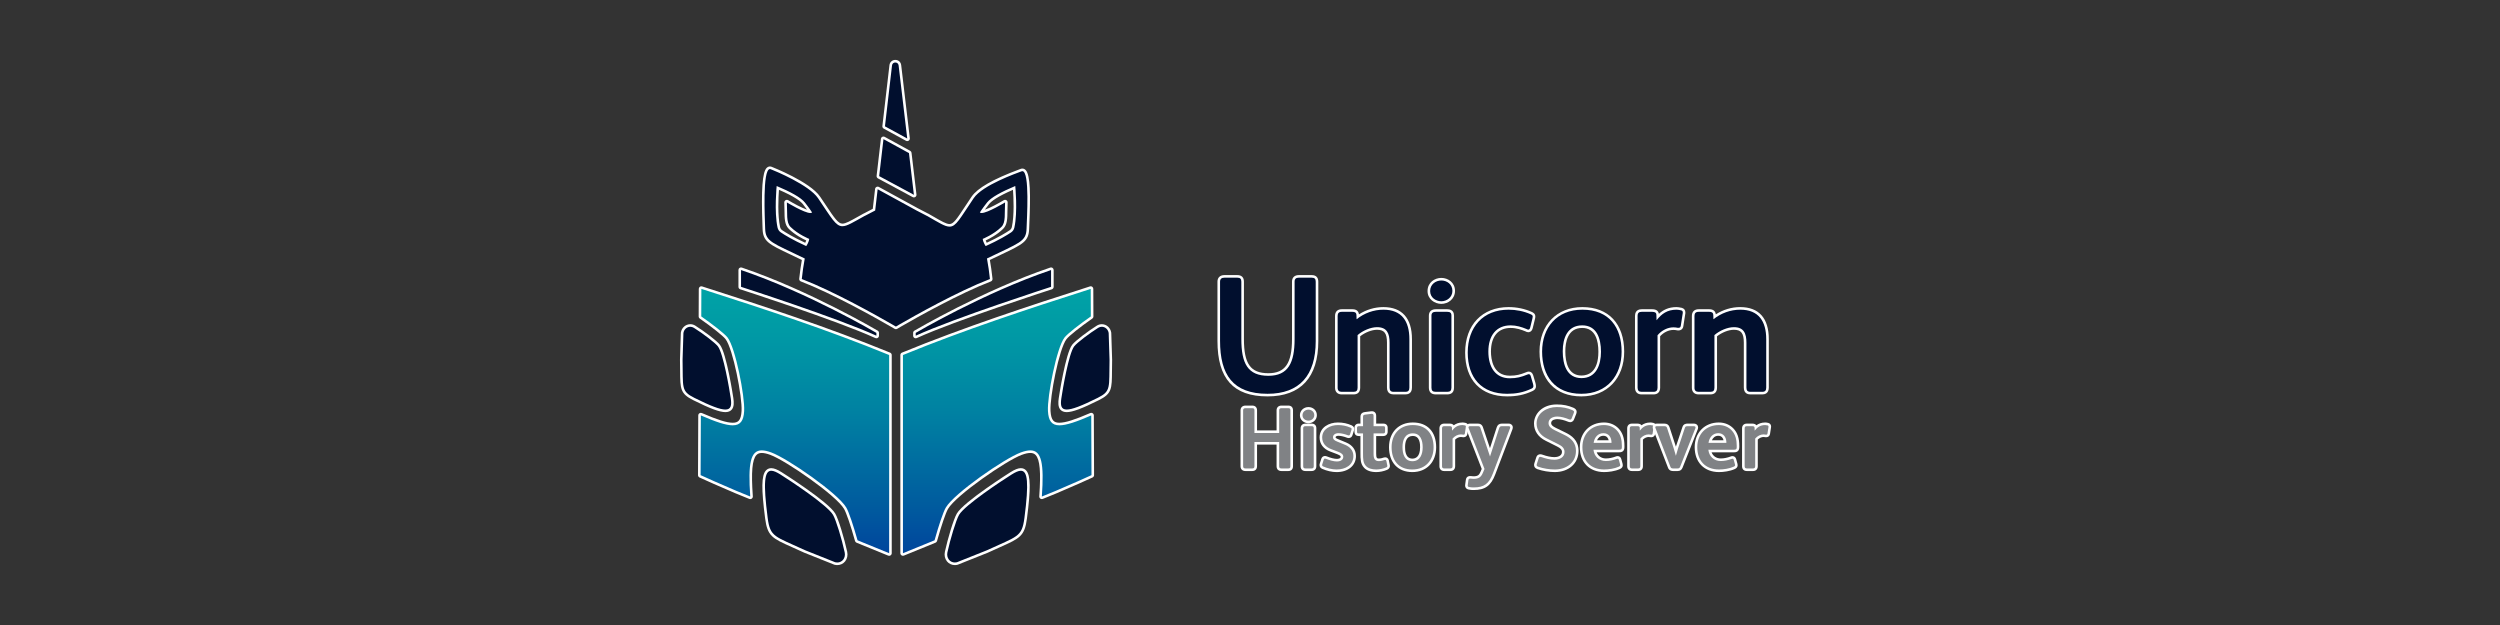 <?xml version="1.0" encoding="UTF-8"?><svg id="uuid-c9b46b05-5a20-4f94-8cb0-9b0a53814031" xmlns="http://www.w3.org/2000/svg" xmlns:xlink="http://www.w3.org/1999/xlink" viewBox="0 0 960 240"><rect x="0" y="0" width="960" height="240" fill="#333333" stroke="none"/><defs><style>.uuid-0be3c06f-3ae3-4224-a58b-66e37f93f568{fill:url(#uuid-4d3f0461-1969-45eb-9f8e-e6e4b265c4a1);}.uuid-0be3c06f-3ae3-4224-a58b-66e37f93f568,.uuid-cd89e59a-1028-40b1-a4b2-2a791adce14d,.uuid-5814d1be-2f3f-49c2-9ef1-43544f807bfa,.uuid-43a14bde-b469-45cb-bd19-66fce7ac974b,.uuid-7058a9db-bb15-41e3-93ed-0ddca124a196{stroke-width:0px;}.uuid-cd89e59a-1028-40b1-a4b2-2a791adce14d{fill:#808285;}.uuid-5814d1be-2f3f-49c2-9ef1-43544f807bfa{fill:url(#uuid-953e1466-88e0-4878-a628-faf9f1b7f6a1);}.uuid-43a14bde-b469-45cb-bd19-66fce7ac974b{fill:#010f2e;}.uuid-7058a9db-bb15-41e3-93ed-0ddca124a196{fill:#fff;}</style><linearGradient id="uuid-4d3f0461-1969-45eb-9f8e-e6e4b265c4a1" x1="305.236" y1="212.924" x2="305.236" y2="110.433" gradientUnits="userSpaceOnUse"><stop offset="0" stop-color="#00459d"/><stop offset=".164" stop-color="#00599e"/><stop offset=".531" stop-color="#0081a2"/><stop offset=".822" stop-color="#0099a5"/><stop offset="1" stop-color="#00a3a6"/></linearGradient><linearGradient id="uuid-953e1466-88e0-4878-a628-faf9f1b7f6a1" x1="382.931" x2="382.931" xlink:href="#uuid-4d3f0461-1969-45eb-9f8e-e6e4b265c4a1"/></defs><g id="uuid-8093d7f6-100b-43e2-930b-9199496d0e58"><path class="uuid-43a14bde-b469-45cb-bd19-66fce7ac974b" d="M321.513,216.5c-.307,0-.62-.04-.932-.117l-11.581-4.62c-1.786-.829-3.32-1.513-4.66-2.11-7.607-3.393-9.19-4.099-10.042-10.679-1.444-11.141-1.399-16.171.157-17.942.443-.505,1.019-.76,1.71-.76.937,0,2.091.459,3.744,1.49,3.734,2.328,18.142,11.817,20.409,15.701,1.23,2.107,3.442,9.534,4.524,14.517.262,1.206.008,2.398-.695,3.271-.64.794-1.601,1.25-2.635,1.25Z"/><path class="uuid-7058a9db-bb15-41e3-93ed-0ddca124a196" d="M296.165,180.771c.909-0,2.071.536,3.479,1.415,3.654,2.279,18.043,11.763,20.242,15.529,1.164,1.994,3.375,9.338,4.467,14.371.467,2.151-.928,3.914-2.84,3.914-.262,0-.533-.033-.81-.102l-11.517-4.599c-11.69-5.433-13.43-4.968-14.392-12.39-1.77-13.66-1.255-18.138,1.371-18.138M296.165,179.771h-0c-.83 0-1.551.322-2.086.931-1.686,1.919-1.761,6.888-.277,18.336.889,6.859,2.702,7.668,10.335,11.071,1.346.6,2.871,1.28,4.627,2.097.017.008.034.015.051.022l11.517,4.599c.042.017.084.03.128.041.351.088.705.132,1.053.132,1.186,0,2.288-.523,3.023-1.436.799-.991,1.088-2.336.794-3.69-1.09-5.018-3.328-12.516-4.581-14.663-2.673-4.579-20.399-15.763-20.577-15.874-1.737-1.083-2.973-1.566-4.008-1.566h0Z"/><path class="uuid-43a14bde-b469-45cb-bd19-66fce7ac974b" d="M278.542,157.76c-2.131,0-5.762-1.36-12.142-4.551-4.688-2.344-4.697-3.796-4.742-10.772-.008-1.218-.017-2.612-.052-4.22l.332-10.364c.269-1.688,1.585-2.868,3.137-2.868.572,0,1.141.167,1.645.482,3.357,2.1,8.171,5.716,9.346,7.23,2.455,3.169,5.021,20.071,5.045,20.24.3,2.074.15,3.28-.501,4.033-.454.523-1.149.789-2.068.789h0Z"/><path class="uuid-7058a9db-bb15-41e3-93ed-0ddca124a196" d="M265.075,125.485c.461,0,.936.128,1.379.406,3.381,2.114,8.114,5.692,9.216,7.114,2.081,2.686,4.443,16.523,4.946,20.005.389,2.69.081,4.252-2.074,4.252-2.025,0-5.68-1.38-11.918-4.499-5.197-2.599-4.285-3.875-4.518-14.556l.331-10.337c.234-1.449,1.391-2.383,2.637-2.383M265.075,124.485c-1.798,0-3.322,1.356-3.624,3.224-.007.042-.011.085-.012.128l-.331,10.337c-.001.018-.001.036-0.0.054.035,1.605.044,2.997.052,4.212.044,6.885.056,8.735,5.018,11.216,6.454,3.227,10.152,4.604,12.365,4.604,1.07,0,1.893-.324,2.446-.963.951-1.098.846-2.856.618-4.432-.025-.17-2.574-17.155-5.145-20.474-1.205-1.555-6.083-5.227-9.476-7.349-.584-.365-1.244-.558-1.91-.558h0Z"/><path class="uuid-43a14bde-b469-45cb-bd19-66fce7ac974b" d="M366.654,216.5c-1.034,0-1.995-.456-2.635-1.25-.703-.872-.957-2.064-.695-3.271,1.082-4.982,3.294-12.409,4.524-14.517,2.267-3.884,16.675-13.373,20.409-15.701,1.653-1.031,2.808-1.49,3.744-1.49.691,0,1.267.255,1.71.76,1.557,1.771,1.601,6.802.157,17.942-.853,6.58-2.436,7.286-10.042,10.679-1.34.598-2.875,1.281-4.635,2.1l-11.542,4.609c-.375.099-.689.139-.996.139h0Z"/><path class="uuid-7058a9db-bb15-41e3-93ed-0ddca124a196" d="M392.002,180.771c2.626,0,3.142,4.479,1.371,18.138-.962,7.422-2.703,6.956-14.392,12.39l-11.517,4.599c-.278.07-.549.102-.81.102-1.912,0-3.307-1.763-2.84-3.914,1.093-5.033,3.303-12.377,4.467-14.371,2.199-3.767,16.588-13.251,20.242-15.529,1.408-.878,2.57-1.415,3.479-1.415M392.002,179.771c-1.035,0-2.272.483-4.009,1.566-.178.111-17.904,11.295-20.577,15.874-1.253,2.147-3.492,9.645-4.581,14.663-.294,1.355-.005,2.7.794,3.69.736.912,1.838,1.436,3.023,1.436.348,0,.702-.045,1.053-.132.043-.011.086-.025.128-.041l11.517-4.599c.017-.007.034-.014.051-.022,1.756-.816,3.281-1.496,4.627-2.097,7.633-3.404,9.446-4.212,10.335-11.071,1.484-11.448,1.408-16.418-.278-18.337-.535-.609-1.256-.93-2.086-.93h0Z"/><path class="uuid-43a14bde-b469-45cb-bd19-66fce7ac974b" d="M336.527,129.402c-.07,0-.141-.015-.207-.045-15.051-6.845-51.546-18.618-51.913-18.736-.207-.067-.347-.259-.347-.476v-6.448c0-.161.078-.312.208-.406.086-.062.188-.094.291-.094.054,0,.108.009.16.026,25.735,8.709,51.8,24.021,52.061,24.174.152.09.246.254.246.431v1.074c0,.17-.086.328-.229.421-.082.053-.176.079-.271.079Z"/><path class="uuid-7058a9db-bb15-41e3-93ed-0ddca124a196" d="M284.56,103.697c25.983,8.793,51.967,24.131,51.967,24.131v1.075c-15.252-6.936-51.967-18.758-51.967-18.758v-6.448M284.561,102.697c-.207,0-.411.064-.583.187-.262.188-.417.49-.417.813v6.448c0,.434.28.819.694.952.367.118,36.835,11.883,51.859,18.716.132.06.273.09.414.09.189,0,.377-.054.541-.159.286-.184.459-.501.459-.841v-1.075c0-.354-.187-.681-.492-.861-.261-.154-26.371-15.492-52.155-24.217-.105-.035-.213-.053-.32-.053h0Z"/><path class="uuid-0be3c06f-3ae3-4224-a58b-66e37f93f568" d="M341.433,212.924c-.064,0-.128-.013-.189-.037l-12.133-4.951c-.143-.059-.25-.179-.292-.327-1.723-6.118-3.356-10.884-4.263-12.438-3.167-5.424-22.363-18.677-28.558-20.963-1.401-.518-2.537-.769-3.47-.769-1.025,0-1.815.312-2.414.956-1.743,1.871-2.196,6.726-1.518,16.231.013.172-.065.339-.206.44-.087.062-.189.095-.293.095-.064,0-.129-.013-.19-.038l-.097-.04c-1.509-.591-3.262-1.306-5.202-2.122-5.989-2.518-12.106-5.283-13.779-6.055-.178-.082-.291-.261-.291-.456l.094-22.923c0-.168.086-.325.227-.417.083-.054.178-.081.273-.081.068,0,.136.014.2.042,5.969,2.599,9.676,3.757,12.018,3.757,2.607,0,3.703-1.399,3.91-4.99.316-5.502-3.264-24.062-6.249-27.914-1.021-1.317-5.137-4.607-10.009-8.001-.135-.094-.215-.248-.214-.412l.043-10.58c0-.159.077-.309.206-.402.086-.063.189-.096.294-.096.051,0,.103.008.152.024,23.385,7.485,48.217,15.613,72.14,25.41.188.077.311.26.311.463v76.094c0,.167-.083.322-.221.415-.084.057-.181.085-.279.085Z"/><path class="uuid-7058a9db-bb15-41e3-93ed-0ddca124a196" d="M269.33,110.933c24.274,7.77,48.524,15.741,72.103,25.397v76.094l-12.133-4.951c-1.55-5.505-3.279-10.783-4.313-12.555-3.194-5.472-22.481-18.842-28.816-21.18-1.412-.521-2.62-.8-3.643-.8-4.328,0-5.34,4.991-4.431,17.723l-.097-.04c-1.62-.635-3.395-1.363-5.199-2.121l-.031-.013 0-0c-5.911-2.485-12.076-5.272-13.733-6.035l.094-22.923c5.748,2.502,9.646,3.799,12.217,3.799,3.005,0,4.197-1.772,4.409-5.462.324-5.638-3.329-24.347-6.353-28.249-1.179-1.521-5.801-5.097-10.118-8.105l.043-10.579M269.33,109.933c-.209,0-.415.065-.588.191-.258.187-.411.486-.412.805l-.043,10.579c-.001.329.159.637.428.825,4.76,3.316,8.923,6.637,9.899,7.897,2.861,3.692,6.45,22.275,6.145,27.579-.217,3.78-1.415,4.519-3.411,4.519-2.27,0-5.915-1.146-11.818-3.716-.128-.056-.264-.083-.399-.083-.191,0-.381.055-.546.162-.282.184-.452.497-.454.833l-.094,22.923c-.002.392.226.748.581.912,1.68.774,7.816,3.548,13.764,6.049,1.974.83,3.73,1.546,5.252,2.143l.085.035c.122.05.25.074.377.074.208,0,.414-.065.587-.19.28-.203.435-.536.41-.881-.668-9.353-.254-14.095,1.385-15.854.507-.544,1.158-.797,2.049-.797.873,0,1.951.241,3.297.738,5.983,2.208,25.251,15.526,28.298,20.746.887,1.52,2.502,6.241,4.214,12.322.084.297.299.538.585.655l12.133,4.951c.122.05.25.074.378.074.196,0,.391-.058.558-.17.276-.186.442-.497.442-.83v-76.094c0-.406-.245-.772-.621-.925-23.949-9.807-48.788-17.937-72.177-25.424-.1-.032-.203-.048-.305-.048h0Z"/><path class="uuid-43a14bde-b469-45cb-bd19-66fce7ac974b" d="M351.639,129.402c-.095,0-.188-.026-.271-.079-.143-.093-.229-.251-.229-.421v-1.074c0-.177.093-.341.246-.431.261-.153,26.326-15.465,52.061-24.174.052-.018.106-.026.16-.026.103,0,.206.032.291.094.131.094.208.245.208.406v6.448c0,.217-.14.409-.347.476-.367.118-36.862,11.892-51.913,18.736-.066.03-.137.045-.207.045Z"/><path class="uuid-7058a9db-bb15-41e3-93ed-0ddca124a196" d="M403.606,103.697v6.448s-36.715,11.821-51.967,18.758v-1.075s25.983-15.338,51.967-24.131M403.606,102.697c-.108,0-.216.017-.32.053-25.784,8.725-51.894,24.063-52.155,24.217-.305.18-.492.507-.492.861v1.075c0,.34.173.657.459.841.164.106.352.159.541.159.141,0,.282-.03.414-.09,15.025-6.833,51.493-18.598,51.859-18.716.413-.133.694-.518.694-.952v-6.448c0-.322-.155-.625-.417-.813-.172-.123-.376-.187-.583-.187h0Z"/><path class="uuid-5814d1be-2f3f-49c2-9ef1-43544f807bfa" d="M346.733,212.924c-.098,0-.195-.028-.279-.085-.138-.093-.221-.248-.221-.415v-76.094c0-.203.123-.386.311-.463,23.923-9.797,48.755-17.925,72.14-25.41.05-.016.101-.024.152-.024.104,0,.208.033.294.096.129.093.206.243.206.402l.043,10.58c0.0.164-.08.318-.214.412-4.872,3.394-8.988,6.684-10.009,8.001-2.985,3.853-6.565,22.412-6.249,27.914.207,3.591,1.303,4.99,3.91,4.99,2.342,0,6.048-1.158,12.018-3.757.064-.028.132-.042.2-.042.096,0,.191.027.273.081.141.092.226.249.227.417l.094,22.923c.001.195-.113.374-.291.456-1.673.771-7.791,3.537-13.749,6.042-1.971.829-3.724,1.544-5.241,2.139l-.089.036c-.062.025-.126.038-.19.038-.104,0-.206-.032-.293-.095-.14-.102-.218-.269-.206-.44.679-9.506.225-14.36-1.517-16.23-.599-.645-1.389-.957-2.415-.957-.933,0-2.068.251-3.47.769-6.194,2.286-25.391,15.539-28.558,20.963-.907,1.555-2.541,6.32-4.263,12.438-.042.148-.15.269-.292.327l-12.133,4.951c-.061.024-.125.037-.189.037Z"/><path class="uuid-7058a9db-bb15-41e3-93ed-0ddca124a196" d="M418.836,110.933l.043,10.579c-4.317,3.008-8.939,6.584-10.118,8.105-3.024,3.902-6.677,22.611-6.353,28.249.212,3.69,1.403,5.462,4.409,5.462,2.571,0,6.47-1.297,12.217-3.799l.094,22.923c-1.657.763-7.822,3.55-13.733,6.035l0.0 0-.031.013c-1.804.758-3.579,1.486-5.199,2.121l-.097.04c.909-12.732-.102-17.723-4.431-17.723-1.023,0-2.231.279-3.643.8-6.334,2.338-25.622,15.708-28.816,21.18-1.034,1.772-2.763,7.05-4.313,12.555l-12.133,4.951v-76.094c23.579-9.656,47.829-17.627,72.103-25.397M418.836,109.933c-.102,0-.205.016-.305.048-23.389,7.487-48.228,15.616-72.177,25.424-.376.154-.621.519-.621.925v76.094c0,.333.166.644.442.83.167.112.362.17.558.17.128,0,.256-.024.378-.074l12.133-4.951c.285-.116.501-.358.585-.655,1.712-6.08,3.327-10.802,4.214-12.322,3.047-5.22,22.315-18.538,28.298-20.746,1.345-.497,2.424-.738,3.297-.738.892,0,1.543.253,2.049.797,1.638,1.759,2.052,6.501,1.384,15.854-.025.345.131.678.41.881.173.126.379.19.587.19.128,0,.256-.024.377-.074l.097-.04c1.509-.592,3.265-1.308,5.209-2.125,5.981-2.515,12.115-5.288,13.794-6.061.356-.164.583-.521.581-.912l-.094-22.923c-.001-.336-.172-.65-.454-.833-.165-.108-.355-.162-.546-.162-.135,0-.271.027-.399.083-5.903,2.57-9.548,3.716-11.818,3.716-1.996,0-3.193-.739-3.411-4.519-.305-5.304,3.284-23.887,6.145-27.579.976-1.26,5.14-4.581,9.899-7.897.27-.188.43-.496.428-.825l-.043-10.579c-.001-.319-.154-.618-.412-.805-.173-.126-.379-.191-.588-.191h0Z"/><path class="uuid-43a14bde-b469-45cb-bd19-66fce7ac974b" d="M409.625,157.76c-.918,0-1.614-.266-2.068-.79-.651-.752-.801-1.958-.501-4.032.024-.169,2.59-17.071,5.045-20.24,1.175-1.515,5.989-5.131,9.346-7.23.504-.315,1.073-.482,1.645-.482,1.551,0,2.868,1.18,3.131,2.804l.337,10.402c-.035,1.634-.043,3.028-.051,4.246-.045,6.977-.055,8.429-4.742,10.772-6.38,3.19-10.011,4.551-12.142,4.551Z"/><path class="uuid-7058a9db-bb15-41e3-93ed-0ddca124a196" d="M423.091,125.485c1.246-0,2.403.934,2.637,2.383l.331,10.337c-.232,10.681.679,11.957-4.518,14.556-6.238,3.119-9.893,4.499-11.918,4.499-2.155,0-2.463-1.562-2.074-4.252.503-3.482,2.865-17.319,4.946-20.005,1.102-1.422,5.835-4.999,9.216-7.114.444-.278.918-.406,1.379-.406M423.092,124.485h-0c-.666 0-1.326.193-1.91.558-3.393,2.122-8.271,5.794-9.476,7.349-2.572,3.319-5.121,20.304-5.145,20.474-.228,1.575-.332,3.334.618,4.432.553.639,1.376.963,2.446.963,2.213,0,5.911-1.377,12.365-4.604,4.962-2.481,4.974-4.331,5.018-11.216.008-1.215.017-2.607.052-4.212 0-.018 0-.036-0-.054l-.331-10.337c-.001-.043-.005-.085-.012-.128-.302-1.868-1.826-3.224-3.624-3.224h0Z"/><path class="uuid-43a14bde-b469-45cb-bd19-66fce7ac974b" d="M348.379,53.687c-.083,0-.165-.021-.24-.061l-8.555-4.674c-.179-.098-.28-.294-.257-.497l2.716-23.399c.106-.916.83-1.556,1.759-1.556.928,0,1.651.639,1.759,1.553l3.313,28.076c.022.186-.062.368-.217.473-.084.057-.182.085-.28.085Z"/><path class="uuid-7058a9db-bb15-41e3-93ed-0ddca124a196" d="M343.803,24c.587,0,1.175.37,1.262,1.111l3.313,28.076-8.555-4.674,2.716-23.399c.086-.742.674-1.114,1.263-1.114M343.803,23c-1.173,0-2.122.841-2.256,1.999l-2.716,23.399c-.047.405.156.797.514.993l8.555,4.674c.15.082.315.122.479.122.196,0,.391-.058.56-.171.31-.209.477-.574.433-.946l-3.313-28.076c-.139-1.174-1.066-1.994-2.256-1.994h0Z"/><path class="uuid-43a14bde-b469-45cb-bd19-66fce7ac974b" d="M350.931,75.308c-.082,0-.163-.02-.237-.06l-13.326-7.177c-.18-.097-.283-.294-.259-.498l1.648-14.198c.019-.165.119-.31.267-.387.072-.037.151-.056.229-.056.083,0,.165.021.24.062l9.787,5.354c.142.078.238.219.257.38l1.891,16.022c.022.185-.061.367-.215.472-.084.057-.183.086-.281.086Z"/><path class="uuid-7058a9db-bb15-41e3-93ed-0ddca124a196" d="M339.253,53.433l9.787,5.353,1.891,16.022-13.326-7.177,1.648-14.199M339.253,52.433c-.158,0-.315.037-.459.112-.295.153-.496.443-.534.773l-1.648,14.199c-.047.407.158.801.519.996l13.326,7.177c.148.08.312.12.474.12.197,0,.393-.058.562-.173.308-.21.475-.574.431-.944l-1.891-16.022c-.038-.322-.229-.605-.513-.76l-9.787-5.353c-.149-.082-.315-.123-.48-.123h0Z"/><path class="uuid-43a14bde-b469-45cb-bd19-66fce7ac974b" d="M344.03,125.904c-.086,0-.173-.022-.25-.067l-1.404-.813c-6.388-3.683-22.555-12.753-34.666-17.416-.211-.082-.342-.295-.317-.521.298-2.766.65-5.24,1.075-7.547-1.769-.859-3.334-1.601-4.718-2.256-8.116-3.846-10.297-4.88-10.424-9.466-.009-.332-.026-.807-.048-1.396-.333-8.997-.467-19.579,1.462-21.581.335-.348.685-.421.919-.421.154,0,.311.03.467.091.146.056,14.657,5.778,18.4,11.299.805,1.188,1.523,2.265,2.172,3.237,3.455,5.18,4.885,7.324,6.787,7.324h.001c1.355,0,3.154-1.011,6.134-2.686.666-.374,1.39-.781,2.183-1.218.043-.024.089-.041.136-.051l3.669-1.906.917-7.904c.019-.165.119-.31.267-.387.072-.037.151-.056.229-.056.083,0,.165.021.24.062l14.6,7.986c.026.014.051.03.073.049l4.155,2.158c.047.01.093.027.137.051.72.41,1.383.794,1.999,1.15,3.138,1.814,5.032,2.91,6.401,2.909,1.787,0,3.066-1.944,6.157-6.642.781-1.188,1.673-2.543,2.713-4.078,2.141-3.158,8.188-6.609,17.973-10.255l.633-.238c.16-.062.321-.093.478-.093.237,0,.589.074.925.424,1.814,1.896,1.658,11.326,1.265,20.3-.035.805-.063,1.448-.075,1.869-.126,4.586-2.308,5.62-10.425,9.466-1.384.656-2.949,1.397-4.717,2.256.424,2.302.776,4.776,1.075,7.547.024.226-.106.439-.317.521-12.116,4.664-28.279,13.733-34.666,17.416l-1.359.81c-.079.047-.167.07-.256.07ZM377.921,92.044c.154.739.525,1.433.765,1.827,4.887-2.234,7.921-4.111,9.312-5.043.532-.357.903-.908,1.042-1.552,1.099-5.055.578-12.804.386-15.122-5.285,2.248-8.741,4.29-10.014,5.918-1.215,1.555-1.973,2.636-2.369,3.225,1.861-.11,6.844-2.901,8.642-3.99.08-.048.169-.072.259-.072.089,0,.179.024.258.072.159.096.252.272.241.458-.064,1.1-.071,2.13-.078,3.128-.019,2.897-.033,5.185-1.492,6.618-2.533,2.489-5.849,4.055-6.953,4.534ZM298.677,72.154c-.192,2.317-.713,10.067.386,15.122.14.644.51,1.194,1.042,1.552,1.391.933,4.425,2.81,9.312,5.043.24-.394.611-1.088.765-1.827-1.104-.479-4.419-2.045-6.953-4.534-1.459-1.433-1.474-3.721-1.492-6.618-.006-.998-.013-2.028-.078-3.128-.011-.186.082-.361.241-.458.08-.048.169-.072.258-.072.09,0,.179.024.259.072,1.798,1.089,6.781,3.88,8.642,3.991-.396-.589-1.153-1.67-2.369-3.225-1.272-1.629-4.729-3.67-10.014-5.918Z"/><path class="uuid-7058a9db-bb15-41e3-93ed-0ddca124a196" d="M295.657,64.921c.092 0.0.188.019.287.057,1.94.749,14.766,6.098,18.166,11.114,5.246,7.739,6.811,10.78,9.373,10.78,1.808,0,4.114-1.516,8.558-3.965-.001.007-.001.014-.002.021l4.032-2.094.948-8.168,14.6,7.986.001.012,4.358,2.264c-.001-.007-.001-.014-.002-.021,4.536,2.586,6.861,4.125,8.647,4.125,2.561,0,4.014-3.164,9.285-10.94,3.4-5.016,16.433-9.558,18.372-10.308.104-.04.203-.059.298-.059,2.931,0,1.712,18.595,1.616,22.08-.139,5.052-2.707,5.368-15.203,11.452.502,2.658.858,5.28,1.139,7.884-12.284,4.729-28.853,14.057-34.737,17.45l-1.365.813-1.404-.813c-5.884-3.392-22.453-12.721-34.737-17.45.281-2.604.637-5.226,1.139-7.884-12.496-6.084-15.064-6.401-15.203-11.452-.096-3.49-1.125-22.886,1.833-22.884M376.934,81.8c2.295,0,9.01-4.066,9.01-4.066-.25,4.244.355,7.674-1.421,9.419-2.981,2.929-7.156,4.581-7.156,4.581.142,1.42,1.136,2.769,1.136,2.769,5.136-2.321,8.314-4.282,9.773-5.261.648-.435,1.087-1.098,1.253-1.861,1.331-6.12.335-15.954.335-15.954-5.299,2.21-9.345,4.417-10.846,6.337-1.97,2.521-2.742,3.797-2.742,3.797.122.166.35.239.658.239M309.6,94.503s.994-1.349,1.136-2.769c0,0-4.175-1.652-7.156-4.581-1.776-1.745-1.171-5.175-1.421-9.419,0,0,6.715,4.066,9.01,4.066.308,0,.537-.073.658-.239,0,0-.772-1.276-2.742-3.797-1.501-1.92-5.547-4.127-10.846-6.337,0,0-.996,9.834.335,15.954.166.763.605,1.426,1.253,1.861,1.459.979,4.637,2.94,9.773,5.261M295.657,63.921c-.331,0-.822.1-1.279.573-1.629,1.689-2.108,8.254-1.601,21.951.022.585.039,1.058.048,1.387.135,4.892,2.375,5.954,10.711,9.904,1.293.613,2.743,1.3,4.371,2.088-.396,2.209-.728,4.576-1.012,7.209-.049.451.212.878.635,1.04,12.078,4.65,28.218,13.705,34.596,17.383l1.402.812c.155.09.328.135.501.135.177,0,.354-.047.512-.141l1.365-.813c6.366-3.67,22.506-12.726,34.584-17.376.423-.163.684-.59.635-1.04-.284-2.633-.616-5-1.012-7.209,1.627-.788,3.078-1.476,4.371-2.088,8.336-3.95,10.576-5.012,10.711-9.904.012-.42.04-1.061.075-1.863.482-11.021.428-18.752-1.404-20.666-.458-.478-.952-.578-1.286-.578-.219,0-.44.043-.658.127-.147.057-.36.136-.629.236-10.023,3.735-15.98,7.151-18.211,10.443-1.043,1.538-1.933,2.89-2.717,4.083-2.899,4.406-4.223,6.417-5.74,6.417-1.235,0-3.086-1.07-6.152-2.843-.616-.356-1.28-.74-2-1.151-.067-.038-.137-.068-.209-.089l-4.065-2.112c-.032-.023-.065-.044-.099-.062l-14.6-7.986c-.149-.082-.315-.123-.48-.123-.158,0-.315.037-.459.112-.295.153-.496.443-.534.773l-.887,7.64-3.384,1.758c-.067.02-.133.048-.196.082-.795.438-1.521.846-2.189,1.221-2.908,1.634-4.663,2.62-5.887,2.62-1.635,0-3.12-2.226-6.372-7.102-.649-.973-1.368-2.051-2.173-3.239-3.893-5.743-18.486-11.429-18.633-11.485-.213-.082-.431-.124-.647-.124h-.001ZM378.195,80.519c.406-.564.937-1.278,1.61-2.139.83-1.062,3.107-2.857,9.176-5.491.212,2.883.563,9.712-.43,14.28-.112.516-.408.958-.833,1.243-1.338.898-4.214,2.678-8.825,4.813-.135-.257-.277-.567-.382-.898,1.393-.638,4.376-2.165,6.713-4.461,1.607-1.579,1.623-4.078,1.642-6.972.006-.991.013-2.015.077-3.102.022-.371-.164-.723-.482-.915-.159-.096-.338-.144-.516-.144-.179,0-.359.048-.518.145-1.985,1.202-5.237,2.962-7.231,3.641h0ZM309.209,93.225c-4.611-2.135-7.487-3.915-8.825-4.813-.425-.285-.721-.726-.833-1.243-.993-4.568-.643-11.398-.43-14.28,6.07,2.635,8.346,4.429,9.176,5.491.673.862,1.205,1.576,1.611,2.14-1.994-.678-5.246-2.439-7.231-3.641-.159-.096-.339-.145-.518-.145-.179,0-.358.048-.516.144-.318.192-.504.544-.482.915.064,1.086.071,2.111.077,3.102.019,2.894.035,5.393,1.641,6.972,2.336,2.296,5.32,3.822,6.713,4.461-.105.331-.247.641-.382.898h0ZM385.944,78.734h.005-.005Z"/><path class="uuid-cd89e59a-1028-40b1-a4b2-2a791adce14d" d="M492.07,180.381c-1.132,0-1.369-.727-1.369-1.336v-8.828h-8.496v8.828c0,.861-.475,1.336-1.336,1.336h-2.609c-1.22,0-1.402-.837-1.402-1.336v-21.5c0-.804.537-1.304,1.402-1.304h2.609c1.162,0,1.336.816,1.336,1.304v8.227h8.496v-8.227c0-.816.512-1.304,1.369-1.304h2.642c.841,0,1.304.463,1.304,1.304v21.5c0,1.104-.709,1.336-1.304,1.336h-2.642Z"/><path class="uuid-7058a9db-bb15-41e3-93ed-0ddca124a196" d="M494.712,156.742c.535,0,.803.201.803.803v21.5c0,.602-.234.836-.803.836h-2.642c-.602,0-.869-.234-.869-.836v-9.329h-9.496v9.329c0,.602-.268.836-.836.836h-2.609c-.602,0-.902-.234-.902-.836v-21.5c0-.569.367-.803.902-.803h2.609c.535,0,.836.201.836.803v8.727h9.496v-8.727c0-.569.334-.803.869-.803h2.642M494.712,155.742h-2.642c-1.118,0-1.869.725-1.869,1.803v7.727h-7.496v-7.727c0-1.112-.704-1.803-1.836-1.803h-2.609c-1.138,0-1.902.725-1.902,1.803v21.5c0,1.133.729,1.836,1.902,1.836h2.609c1.133,0,1.836-.704,1.836-1.836v-8.329h7.496v8.329c0,1.15.699,1.836,1.869,1.836h2.642c1.129,0,1.803-.686,1.803-1.836v-21.5c0-1.129-.674-1.803-1.803-1.803h0Z"/><path class="uuid-cd89e59a-1028-40b1-a4b2-2a791adce14d" d="M501.302,180.381c-1.132,0-1.369-.727-1.369-1.336v-14.612c0-.382.134-1.27,1.369-1.27h2.34c1.104,0,1.337.69,1.337,1.27v14.612c0,.861-.475,1.336-1.337,1.336h-2.34ZM502.438,162.023c-1.345,0-2.774-.902-2.774-2.573,0-1.715,1.43-2.64,2.774-2.64,1.328,0,2.74.913,2.74,2.606,0,1.632-1.394,2.606-2.74,2.606Z"/><path class="uuid-7058a9db-bb15-41e3-93ed-0ddca124a196" d="M502.439,157.31c1.137,0,2.24.769,2.24,2.107,0,1.304-1.137,2.106-2.24,2.106s-2.275-.735-2.275-2.073c0-1.337,1.104-2.14,2.275-2.14M503.642,163.663c.535,0,.836.168.836.769v14.612c0,.602-.267.836-.836.836h-2.341c-.602,0-.869-.234-.869-.836v-14.612c0-.569.334-.769.869-.769h2.341M502.439,156.31c-1.836,0-3.275,1.379-3.275,3.14,0,1.924,1.665,3.073,3.275,3.073,1.593,0,3.24-1.162,3.24-3.106,0-1.771-1.393-3.107-3.24-3.107h0ZM503.642,162.663h-2.341c-1.135,0-1.869.694-1.869,1.769v14.612c0,1.15.699,1.836,1.869,1.836h2.341c1.133,0,1.836-.704,1.836-1.836v-14.612c0-1.108-.686-1.769-1.836-1.769h0Z"/><path class="uuid-cd89e59a-1028-40b1-a4b2-2a791adce14d" d="M513.24,180.782c-1.669,0-3.619-.442-5.353-1.213-.443-.197-.698-.559-.698-.992,0-.183.053-.343.092-.459l.532-1.697c.223-.738.735-.818.945-.818.119,0,.298,0,.556.104,1.555.636,3.021,1,4.026,1,.954,0,1.975-.334,1.975-1.271,0-.551-.27-.954-1.688-1.508l-2.638-1.001c-2.392-.882-3.767-2.674-3.767-4.915,0-3.629,3.396-5.282,6.553-5.282,1.822,0,3.427.332,5.05,1.046.19.095.7.35.7.926,0,.141-.031.262-.06.369-.002.008-.027.107-.03.115l-.569,1.806c-.123.438-.487.718-.944.718-.188,0-.389-.058-.492-.092-1.209-.477-2.555-.778-3.454-.778-1.104,0-1.606.539-1.606,1.039,0,.407.098.757,1.322,1.24l3.017,1.239c2.249.936,3.486,2.619,3.486,4.743,0,3.926-3.493,5.683-6.954,5.683Z"/><path class="uuid-7058a9db-bb15-41e3-93ed-0ddca124a196" d="M513.775,163.229c1.606,0,3.177.268,4.849,1.004.267.134.401.267.401.468,0,.101-.034.201-.067.334l-.569,1.806c-.067.234-.234.368-.468.368-.101,0-.234-.034-.334-.067-1.103-.435-2.542-.803-3.612-.803-1.405,0-2.107.769-2.107,1.538,0,.735.368,1.204,1.639,1.705l3.01,1.238c1.772.735,3.177,2.106,3.177,4.28,0,3.511-3.043,5.182-6.454,5.182-1.739,0-3.645-.501-5.15-1.17-.301-.134-.401-.334-.401-.535,0-.1.033-.201.067-.3l.535-1.706c.101-.334.267-.468.468-.468.101,0,.201,0,.368.067,1.472.602,3.043,1.037,4.213,1.037,1.472,0,2.475-.669,2.475-1.772,0-.937-.635-1.438-2.007-1.973l-2.641-1.003c-1.906-.702-3.445-2.174-3.445-4.448,0-3.277,3.077-4.782,6.053-4.782M513.775,162.229c-3.397,0-7.053,1.809-7.053,5.782,0,2.463,1.494,4.426,4.099,5.386l2.632.999c1.362.532,1.362.813,1.362,1.038,0,.735-1.228.772-1.475.772-.941,0-2.339-.351-3.835-.962-.352-.141-.609-.141-.747-.141-.251,0-1.096.085-1.425,1.18l-.532,1.695c-.038.111-.113.332-.113.6,0,.631.372,1.172.995,1.449,1.794.798,3.82,1.256,5.556,1.256,4.458,0,7.454-2.484,7.454-6.182,0-2.341-1.347-4.189-3.793-5.204l-3.012-1.239c-1.02-.402-1.02-.603-1.02-.78,0-.261.388-.538,1.107-.538.841,0,2.115.288,3.245.733.017.007.035.013.053.019.162.054.406.117.648.117.679,0,1.24-.429,1.43-1.094l.561-1.78c.006-.02.012-.04.017-.061l.018-.07c.033-.125.078-.297.078-.504,0-.404-.165-.968-.954-1.362-1.733-.763-3.401-1.109-5.296-1.109h0Z"/><path class="uuid-cd89e59a-1028-40b1-a4b2-2a791adce14d" d="M528.489,180.782c-1.983,0-3.502-.546-4.392-1.578-1.191-1.345-1.191-2.922-1.191-5.309v-6.956h-1.071c-1.033,0-1.235-.49-1.235-1.337v-1.271c0-.699.442-1.169,1.102-1.169h1.205v-3.145c0-1.14.959-1.259,1.274-1.298l2.406-.302.23-.004c.711,0,1.136.462,1.136,1.235v3.513h3.278c1.024,0,1.135.748,1.135,1.069v1.571c0,.669-.48,1.136-1.169,1.136h-3.244v7.157c0,.918.058,1.57.346,1.99.156.225.431.485,1.16.485.753,0,1.397-.181,1.982-.376.01-.003.102-.027.112-.029.116-.031.236-.062.38-.062.218,0,.742.076.92.779l.34,1.695c.038.106.042.193.042.299,0,.774-.614,1.02-.815,1.1-1.217.511-2.652.805-3.931.805Z"/><path class="uuid-7058a9db-bb15-41e3-93ed-0ddca124a196" d="M526.817,158.915c.435,0,.635.234.635.735v4.013h3.778c.401,0,.635.134.635.569v1.571c0,.401-.267.635-.669.635h-3.745v7.657c0,1.004.067,1.739.434,2.274.301.435.769.702,1.572.702.836,0,1.538-.201,2.14-.401.134-.034.234-.067.334-.067.234,0,.367.134.435.401l.334,1.672c.033.1.033.134.033.201,0,.334-.167.502-.502.635-1.037.434-2.407.768-3.745.768-1.706,0-3.177-.434-4.013-1.404-1.037-1.17-1.07-2.541-1.07-4.982v-7.457h-1.571c-.635,0-.735-.134-.735-.836v-1.271c0-.401.201-.669.602-.669h1.705v-3.645c0-.569.301-.735.836-.802l2.407-.301h.168M526.817,157.915h-.168c-.042,0-.083.003-.124.008l-2.407.301c-1.489.186-1.712,1.204-1.712,1.794v2.645h-.705c-.943,0-1.602.686-1.602,1.669v1.271c0,.788.18,1.836,1.735,1.836h.571v6.457c0,2.411,0,4.153,1.322,5.645.979,1.135,2.628,1.741,4.761,1.741,1.341,0,2.847-.308,4.131-.846.919-.367,1.116-1.05,1.116-1.558,0-.144-.011-.273-.063-.448l-.324-1.621c-.003-.016-.007-.033-.011-.049-.216-.852-.867-1.156-1.404-1.156-.211,0-.38.045-.515.081l-.065.017c-.024.006-.047.013-.071.021-.508.169-1.111.35-1.824.35-.562,0-.68-.17-.75-.272-.212-.309-.256-.905-.256-1.704v-6.657h2.745c.967,0,1.669-.688,1.669-1.635v-1.571c0-.953-.642-1.569-1.635-1.569h-2.778v-3.013c0-1.054-.642-1.735-1.635-1.735h0Z"/><path class="uuid-cd89e59a-1028-40b1-a4b2-2a791adce14d" d="M542.333,180.782c-5.296,0-8.457-3.387-8.457-9.061,0-5.379,3.479-8.993,8.658-8.993,5.296,0,8.458,3.375,8.458,9.027,0,5.399-3.479,9.026-8.659,9.026ZM542.501,166.905c-2.999,0-3.446,2.976-3.446,4.75,0,2.258.574,4.95,3.312,4.95,2.998,0,3.445-3.038,3.445-4.85,0-2.213-.574-4.851-3.312-4.851Z"/><path class="uuid-7058a9db-bb15-41e3-93ed-0ddca124a196" d="M542.534,163.229c5.45,0,7.958,3.612,7.958,8.527,0,4.815-2.942,8.526-8.159,8.526-5.45,0-7.958-3.678-7.958-8.56,0-4.815,2.942-8.493,8.158-8.493M542.367,177.105c2.942,0,3.946-2.608,3.946-5.35s-.87-5.351-3.812-5.351c-2.976,0-3.946,2.575-3.946,5.25,0,2.743.836,5.45,3.812,5.45M542.534,162.229c-5.478,0-9.158,3.815-9.158,9.493,0,5.897,3.432,9.56,8.958,9.56,5.478,0,9.159-3.828,9.159-9.526,0-5.966-3.349-9.527-8.959-9.527h0ZM542.367,176.105c-2.812,0-2.812-3.35-2.812-4.45,0-1.939.511-4.25,2.946-4.25,2.812,0,2.812,3.275,2.812,4.351,0,3.785-1.846,4.35-2.946,4.35h0Z"/><path class="uuid-cd89e59a-1028-40b1-a4b2-2a791adce14d" d="M554.54,180.381c-.815,0-1.303-.499-1.303-1.336v-14.545c0-.499.174-1.337,1.336-1.337h2.141c1.029,0,1.275.579,1.324.961.834-.778,1.94-1.396,3.591-1.396.259,0,.61.05,1.046.146.49.139.726.446.726.922,0,.12,0,.284-.061.463l-.347,2.288c-.059.522-.429.859-.963.859h-.134c-.041,0-.082-.005-.122-.016-.213-.053-.504-.085-.78-.085-.958,0-1.981.491-2.71,1.292v10.446c0,.837-.487,1.336-1.303,1.336h-2.441Z"/><path class="uuid-7058a9db-bb15-41e3-93ed-0ddca124a196" d="M561.629,163.229c.267,0,.635.068.937.134.234.067.334.167.334.434,0,.101,0,.201-.034.301l-.367,2.374c-.034.301-.201.435-.469.435h-.134c-.267-.067-.602-.1-.903-.1-1.136,0-2.374.602-3.21,1.604v10.633c0,.536-.234.836-.803.836h-2.44c-.535,0-.803-.267-.803-.836v-14.545c0-.669.335-.836.836-.836h2.14c.536,0,.836.168.836.635l.034,1.07c1.037-1.304,2.173-2.14,4.046-2.14M561.629,162.229c-1.466,0-2.55.461-3.384,1.077-.278-.372-.765-.643-1.531-.643h-2.14c-1.133,0-1.836.704-1.836,1.836v14.545c0,1.115.708,1.836,1.803,1.836h2.44c1.095,0,1.803-.721,1.803-1.836v-10.245c.619-.611,1.456-.993,2.21-.993.235,0,.488.027.66.07.079.02.161.03.243.03h.134c.786,0,1.374-.532,1.463-1.323l.352-2.27c.055-.213.055-.399.055-.517,0-.694-.386-1.203-1.059-1.396-.019-.006-.039-.01-.058-.015-.48-.106-.857-.158-1.153-.158h0Z"/><path class="uuid-cd89e59a-1028-40b1-a4b2-2a791adce14d" d="M565.877,187.671c-.555,0-1.212-.021-1.887-.181-.555-.101-.887-.487-.887-1.056,0-.079.01-.146.022-.217,0-.022.013-.128.016-.149l.234-1.739c.104-.69.474-1.035,1.097-1.035h.2c.19.014.34.031.486.047.231.026.454.053.651.053,1.942,0,2.585-.675,3.15-2.003l.557-1.316-6.013-15.494c-.059-.162-.102-.283-.102-.448,0-.553.431-.969,1.002-.969h3.211c.432,0,1.008.153,1.299.884l3.239,9.655,3.045-9.423c.235-.76.705-1.116,1.478-1.116h2.709c.6,0,1.035.407,1.035.969,0,.146-.032.269-.064.387-.004.017-.029.11-.035.126l-6.587,17.32c-1.593,4.213-3.648,5.706-7.857,5.706Z"/><path class="uuid-7058a9db-bb15-41e3-93ed-0ddca124a196" d="M579.386,163.663c.334,0,.535.201.535.468,0,.101-.033.201-.067.335l-6.587,17.321c-1.505,3.979-3.377,5.384-7.39,5.384-.635,0-1.204-.034-1.773-.168-.367-.067-.501-.267-.501-.569,0-.1.033-.167.033-.3l.234-1.739c.067-.435.234-.602.602-.602h.201c.401.033.803.1,1.137.1,2.073,0,2.942-.735,3.611-2.307l.635-1.505-6.086-15.682c-.033-.101-.067-.168-.067-.268,0-.267.201-.468.502-.468h3.211c.468,0,.702.234.835.569l3.712,11.068,3.511-10.868c.167-.535.435-.769,1.003-.769h2.709M579.386,162.663h-2.709c-.994,0-1.653.495-1.957,1.472l-2.574,7.968-2.746-8.188c-.006-.018-.013-.036-.02-.053-.309-.772-.935-1.197-1.764-1.197h-3.211c-.842,0-1.502.645-1.502,1.468,0,.252.065.433.104.542.005.017.025.071.031.088l5.939,15.304-.478,1.132c-.508,1.195-.995,1.696-2.69,1.696-.157,0-.368-.024-.591-.049-.152-.017-.308-.035-.464-.047-.027-.002-.055-.003-.082-.003h-.201c-.411,0-1.389.141-1.59,1.45l-.237,1.757c-.006.044-.009.089-.009.134-.021.095-.033.19-.033.3,0,.8.495,1.39,1.294,1.547.719.166,1.404.189,1.98.189,4.407,0,6.663-1.634,8.325-6.03l6.586-17.319c.014-.036.026-.074.035-.112l.017-.066c.036-.135.08-.303.08-.513,0-.837-.66-1.468-1.535-1.468h0Z"/><path class="uuid-cd89e59a-1028-40b1-a4b2-2a791adce14d" d="M597.043,180.782c-2.139,0-4.588-.41-6.552-1.098-.235-.09-.903-.349-.903-1.107,0-.153,0-.363.102-.619l.691-2.143c.221-.727.708-.881,1.078-.881.19,0,.412.042.66.126,1.799.649,3.418.978,4.823.978,1.242,0,3.346-.521,3.346-2.477,0-1.07-.626-1.812-2.159-2.561l-4.352-2.175c-2.722-1.342-4.223-3.544-4.223-6.199,0-4.43,4.237-6.819,8.225-6.819,2.333,0,4.239.373,6.183,1.211.273.126.971.448.971,1.128,0,.193-.042.385-.135.619l-.803,2.038c-.26.711-.759.818-1.033.818-.228,0-.424-.067-.613-.133-.011-.003-.104-.035-.113-.039-1.508-.625-3.086-.998-4.223-.998-.48,0-2.878.099-2.878,2.041,0,.86.646,1.557,2.093,2.259l3.712,1.807c3.226,1.551,4.729,3.639,4.729,6.568,0,4.507-3.547,7.655-8.626,7.655Z"/><path class="uuid-7058a9db-bb15-41e3-93ed-0ddca124a196" d="M597.779,156.307c2.207,0,4.046.334,5.985,1.17.435.201.669.401.669.669,0,.134-.033.267-.1.435l-.802,2.039c-.134.368-.335.502-.569.502-.167,0-.334-.067-.535-.134-1.372-.569-3.077-1.037-4.415-1.037-1.571,0-3.377.669-3.377,2.541,0,1.371,1.271,2.174,2.374,2.709l3.711,1.806c2.642,1.27,4.448,3.043,4.448,6.119,0,4.648-3.778,7.156-8.125,7.156-2.006,0-4.381-.367-6.387-1.07-.435-.168-.569-.368-.569-.635,0-.134,0-.267.067-.435l.702-2.173c.101-.334.267-.535.602-.535.134,0,.301.033.502.1,1.571.569,3.31,1.004,4.982,1.004,1.806,0,3.845-.87,3.845-2.976,0-1.538-1.136-2.374-2.44-3.01l-4.347-2.173c-2.374-1.17-3.946-3.144-3.946-5.752,0-4.08,4.013-6.319,7.724-6.319M597.779,155.307c-5.667,0-8.724,3.771-8.724,7.319,0,2.856,1.599,5.217,4.504,6.649l4.342,2.171c1.361.663,1.888,1.255,1.888,2.115,0,1.56-1.788,1.976-2.845,1.976-1.349,0-2.911-.318-4.642-.944-.329-.11-.597-.16-.842-.16-.356,0-1.22.121-1.559,1.246l-.688,2.128c-.124.33-.124.603-.124.769,0,.503.21,1.184,1.209,1.569,2.073.726,4.521,1.136,6.747,1.136,5.373,0,9.125-3.354,9.125-8.156,0-4.131-2.862-5.985-5.014-7.02l-3.707-1.804c-1.254-.608-1.812-1.165-1.812-1.809,0-1.467,1.98-1.541,2.377-1.541,1.058,0,2.603.368,4.032.96.022.009.044.017.067.025l.079.027c.206.07.463.158.772.158.326,0,1.126-.113,1.508-1.159l.794-2.016c.072-.18.169-.463.169-.801,0-1-.941-1.434-1.25-1.577-2.032-.876-4-1.262-6.404-1.262h0Z"/><path class="uuid-cd89e59a-1028-40b1-a4b2-2a791adce14d" d="M616.004,180.782c-5.464,0-8.858-3.472-8.858-9.061,0-5.295,3.615-8.993,8.792-8.993,2.093,0,3.907.748,5.246,2.163,1.438,1.502,2.109,3.514,2.109,6.329v.501c0,1.22-.641,1.47-1.604,1.47h-9.215c.434,2.052,2.031,3.348,4.199,3.348,1.224,0,2.621-.273,3.936-.771.001,0,.139-.046.139-.046.098-.036.231-.086.406-.086.469,0,.834.299.953.781l.465,1.693c.002.009.023.109.025.119.032.15.06.28.06.413,0,.678-.611.935-.842,1.03-1.816.816-4.195,1.108-5.812,1.108ZM618.307,169.551c-.093-1.327-.818-2.713-2.603-2.713-1.816,0-2.789,1.358-3.139,2.713h5.741Z"/><path class="uuid-7058a9db-bb15-41e3-93ed-0ddca124a196" d="M615.937,163.229c2.04,0,3.712.769,4.883,2.006,1.538,1.605,1.973,3.712,1.973,5.986v.501c0,.803-.267.97-1.103.97h-9.797c.267,2.575,2.14,4.347,4.782,4.347,1.404,0,2.875-.334,4.113-.802.134-.033.234-.1.368-.1.234,0,.401.134.468.401l.468,1.705c.034.168.067.301.067.401,0,.234-.134.401-.535.569-1.638.735-3.879,1.07-5.618,1.07-5.25,0-8.359-3.343-8.359-8.56,0-5.015,3.31-8.493,8.292-8.493M611.959,170.051h6.855v-.368c-.067-1.739-1.07-3.344-3.11-3.344-2.174,0-3.478,1.739-3.745,3.712M615.937,162.229c-5.471,0-9.292,3.904-9.292,9.493,0,5.808,3.674,9.56,9.359,9.56,1.667,0,4.126-.304,6.027-1.157.739-.308,1.125-.81,1.125-1.481,0-.184-.035-.35-.069-.511l-.018-.088c-.005-.022-.01-.045-.016-.067l-.468-1.705c-.17-.682-.735-1.136-1.432-1.136-.266,0-.471.077-.581.118-.039.01-.104.032-.141.046-1.257.476-2.592.738-3.759.738-1.69,0-2.987-.891-3.533-2.347h8.548c.52,0,2.103,0,2.103-1.97v-.501c0-2.953-.715-5.075-2.25-6.678-1.41-1.491-3.402-2.315-5.605-2.315h0ZM613.266,169.051c.408-.927,1.188-1.712,2.438-1.712,1.367,0,1.851.97,2.021,1.712h-4.46Z"/><path class="uuid-cd89e59a-1028-40b1-a4b2-2a791adce14d" d="M626.64,180.381c-.815,0-1.303-.499-1.303-1.336v-14.545c0-.499.174-1.337,1.336-1.337h2.141c1.029,0,1.275.579,1.324.961.834-.778,1.94-1.396,3.591-1.396.259,0,.61.05,1.046.146.49.139.726.446.726.922,0,.12,0,.284-.061.463l-.347,2.288c-.059.522-.429.859-.963.859h-.134c-.041,0-.082-.005-.122-.016-.213-.053-.505-.085-.781-.085-.957,0-1.98.491-2.709,1.292v10.446c0,.837-.487,1.336-1.304,1.336h-2.44Z"/><path class="uuid-7058a9db-bb15-41e3-93ed-0ddca124a196" d="M633.729,163.229c.267,0,.635.068.937.134.234.067.334.167.334.434,0,.101,0,.201-.034.301l-.367,2.374c-.034.301-.201.435-.469.435h-.134c-.267-.067-.602-.1-.903-.1-1.136,0-2.374.602-3.21,1.604v10.633c0,.536-.234.836-.803.836h-2.44c-.535,0-.803-.267-.803-.836v-14.545c0-.669.335-.836.836-.836h2.14c.536,0,.836.168.836.635l.034,1.07c1.037-1.304,2.173-2.14,4.046-2.14M633.729,162.229c-1.466,0-2.55.461-3.384,1.077-.278-.372-.765-.643-1.531-.643h-2.14c-1.133,0-1.836.704-1.836,1.836v14.545c0,1.115.708,1.836,1.803,1.836h2.44c1.095,0,1.803-.721,1.803-1.836v-10.245c.619-.611,1.456-.993,2.21-.993.235,0,.488.027.66.07.079.02.161.03.243.03h.134c.786,0,1.374-.532,1.463-1.323l.352-2.27c.055-.213.055-.399.055-.517,0-.694-.386-1.203-1.059-1.396-.019-.006-.039-.01-.058-.015-.48-.106-.857-.158-1.153-.158h0Z"/><path class="uuid-cd89e59a-1028-40b1-a4b2-2a791adce14d" d="M642.456,180.381c-.282,0-1.141,0-1.474-.934l-5.747-14.901c-.046-.136-.101-.295-.101-.481,0-.271.107-.901,1.103-.901h2.941c.753,0,1.24.344,1.448,1.022l2.539,7.783c.132.397.26.812.378,1.213.112-.378.23-.762.343-1.111l2.608-7.861c.271-.917.887-1.046,1.512-1.046h2.408c.863,0,1.169.521,1.169.969,0,.143-.031.261-.062.375-.005.02-.033.126-.041.144l-5.852,14.778c-.267.668-.695.952-1.435.952h-1.739Z"/><path class="uuid-7058a9db-bb15-41e3-93ed-0ddca124a196" d="M650.415,163.663c.434,0,.669.168.669.468,0,.101-.034.201-.067.335l-5.851,14.779c-.201.502-.469.635-.97.635h-1.739c-.502,0-.836-.134-1.004-.602l-5.751-14.914c-.034-.101-.067-.201-.067-.301,0-.267.167-.401.602-.401h2.942c.569,0,.836.234.97.669l2.541,7.792c.335,1.003.635,2.106.836,2.842h.034c.167-.635.502-1.805.802-2.742l2.608-7.858c.168-.569.435-.702,1.037-.702h2.408M650.415,162.663h-2.408c-.677,0-1.621.147-1.996,1.42l-2.467,7.432-2.444-7.494c-.268-.87-.952-1.358-1.92-1.358h-2.942c-1.182,0-1.602.755-1.602,1.401,0,.266.072.479.119.62l5.766,14.955c.198.554.703,1.242,1.937,1.242h1.739c.937,0,1.558-.414,1.898-1.264l5.853-14.782c.017-.042.031-.086.041-.13l.018-.071c.033-.125.078-.296.078-.503,0-.707-.522-1.468-1.669-1.468h0Z"/><path class="uuid-cd89e59a-1028-40b1-a4b2-2a791adce14d" d="M660.113,180.782c-5.465,0-8.859-3.472-8.859-9.061,0-5.295,3.616-8.993,8.793-8.993,2.093,0,3.907.748,5.245,2.163,1.438,1.501,2.109,3.513,2.109,6.329v.501c0,1.22-.641,1.47-1.604,1.47h-9.214c.434,2.052,2.03,3.348,4.198,3.348,1.225,0,2.622-.273,3.937-.771.001,0,.139-.046.139-.046.098-.036.231-.086.406-.086.467,0,.832.299.952.779l.466,1.695c.003.01.021.1.023.11.032.154.061.287.061.422,0,.678-.61.934-.841,1.03-1.817.816-4.195,1.108-5.812,1.108ZM662.416,169.551c-.094-1.327-.819-2.713-2.604-2.713-1.815,0-2.788,1.358-3.138,2.713h5.741Z"/><path class="uuid-7058a9db-bb15-41e3-93ed-0ddca124a196" d="M660.046,163.229c2.04,0,3.712.769,4.883,2.006,1.538,1.605,1.973,3.712,1.973,5.986v.501c0,.803-.267.97-1.103.97h-9.797c.267,2.575,2.14,4.347,4.782,4.347,1.404,0,2.875-.334,4.113-.802.134-.033.234-.1.368-.1.234,0,.401.134.468.401l.468,1.705c.034.168.067.301.067.401,0,.234-.134.401-.535.569-1.638.735-3.879,1.07-5.618,1.07-5.25,0-8.359-3.343-8.359-8.56,0-5.015,3.31-8.493,8.292-8.493M656.067,170.051h6.855v-.368c-.067-1.739-1.07-3.344-3.11-3.344-2.174,0-3.478,1.739-3.745,3.712M660.046,162.229c-5.471,0-9.292,3.904-9.292,9.493,0,5.808,3.674,9.56,9.359,9.56,1.667,0,4.126-.304,6.027-1.157.739-.308,1.125-.81,1.125-1.481,0-.184-.035-.351-.069-.512l-.018-.087c-.005-.022-.01-.045-.016-.067l-.468-1.705c-.17-.682-.735-1.136-1.432-1.136-.266,0-.471.077-.581.118-.039.01-.104.032-.141.046-1.257.476-2.592.738-3.759.738-1.69,0-2.987-.891-3.533-2.347h8.548c.52,0,2.103,0,2.103-1.97v-.501c0-2.953-.715-5.075-2.25-6.678-1.41-1.491-3.402-2.315-5.605-2.315h0ZM657.375,169.051c.408-.927,1.188-1.712,2.438-1.712,1.367,0,1.851.97,2.021,1.712h-4.46Z"/><path class="uuid-cd89e59a-1028-40b1-a4b2-2a791adce14d" d="M670.749,180.381c-.815,0-1.303-.499-1.303-1.336v-14.545c0-.499.174-1.337,1.336-1.337h2.14c1.03,0,1.275.579,1.325.961.832-.777,1.939-1.396,3.591-1.396.259,0,.61.05,1.046.146.49.139.725.446.725.922,0,.119,0,.281-.059.458l-.348,2.293c-.059.522-.429.859-.963.859h-.134c-.041,0-.082-.005-.122-.016-.213-.053-.505-.085-.781-.085-.958,0-1.981.491-2.71,1.292v10.446c0,.837-.486,1.336-1.302,1.336h-2.441Z"/><path class="uuid-7058a9db-bb15-41e3-93ed-0ddca124a196" d="M677.838,163.229c.267,0,.635.068.937.134.234.067.334.167.334.434,0,.101,0,.201-.034.301l-.367,2.374c-.034.301-.201.435-.469.435h-.134c-.267-.067-.602-.1-.903-.1-1.136,0-2.374.602-3.21,1.604v10.633c0,.536-.234.836-.802.836h-2.441c-.535,0-.803-.267-.803-.836v-14.545c0-.669.335-.836.836-.836h2.14c.536,0,.836.168.836.635l.034,1.07c1.037-1.304,2.173-2.14,4.046-2.14M677.838,162.229c-1.466,0-2.55.461-3.384,1.077-.278-.372-.765-.643-1.531-.643h-2.14c-1.133,0-1.836.704-1.836,1.836v14.545c0,1.115.708,1.836,1.803,1.836h2.441c1.095,0,1.802-.721,1.802-1.836v-10.245c.619-.611,1.456-.993,2.21-.993.235,0,.488.027.66.07.079.02.161.03.243.03h.134c.786,0,1.374-.532,1.463-1.323l.352-2.27c.055-.213.055-.399.055-.517,0-.694-.386-1.203-1.059-1.396-.019-.006-.039-.01-.058-.015-.48-.106-.857-.158-1.153-.158h0Z"/><path class="uuid-43a14bde-b469-45cb-bd19-66fce7ac974b" d="M486.741,151.717c-12.784,0-18.738-6.618-18.738-20.828v-22.735c0-1.284.782-2.02,2.146-2.02h5.003c1.359,0,2.02.661,2.02,2.02v22.039c0,9.803,2.771,13.622,9.885,13.622,6.797,0,9.569-3.946,9.569-13.622v-22.039c0-1.303.74-2.02,2.083-2.02h5.003c1.359,0,2.021.661,2.021,2.02v22.862c0,13.543-6.567,20.701-18.992,20.701Z"/><path class="uuid-7058a9db-bb15-41e3-93ed-0ddca124a196" d="M503.712,106.634c1.078,0,1.521.444,1.521,1.52v22.861c0,13.045-6.143,20.201-18.492,20.201-13.362,0-18.239-7.345-18.239-20.328v-22.735c0-1.076.634-1.52,1.647-1.52h5.003c1.076,0,1.52.444,1.52,1.52v22.038c0,9.309,2.406,14.122,10.385,14.122,7.663,0,10.07-5.066,10.07-14.122v-22.038c0-1.076.57-1.52,1.582-1.52h5.003M503.712,105.634h-5.003c-1.617,0-2.582.942-2.582,2.52v22.038c0,9.32-2.628,13.122-9.07,13.122-6.841,0-9.385-3.556-9.385-13.122v-22.038c0-1.625-.895-2.52-2.52-2.52h-5.003c-1.633,0-2.647.966-2.647,2.52v22.735c0,14.551,6.113,21.328,19.239,21.328,12.752,0,19.492-7.331,19.492-21.201v-22.861c0-1.625-.895-2.52-2.521-2.52h0Z"/><path class="uuid-43a14bde-b469-45cb-bd19-66fce7ac974b" d="M535.12,150.957c-1.34,0-2.02-.723-2.02-2.146v-17.226c0-3.872-1.249-5.452-4.312-5.452-2.173,0-5.007,1.132-6.973,2.77v19.972c0,1.382-.68,2.083-2.02,2.083h-4.624c-1.265,0-2.02-.755-2.02-2.021v-27.61c0-1.363.721-2.083,2.084-2.083h4.114c.472,0,1.907,0,2.021,1.67l.026.701c2.886-2.065,6.328-3.193,9.796-3.193,6.873,0,10.506,4.093,10.506,11.836v18.555c0,1.424-.68,2.146-2.02,2.146h-4.56Z"/><path class="uuid-7058a9db-bb15-41e3-93ed-0ddca124a196" d="M531.193,118.92c7.093,0,10.006,4.432,10.006,11.336v18.555c0,1.077-.379,1.647-1.519,1.647h-4.56c-1.139,0-1.519-.57-1.519-1.647v-17.225c0-3.483-.951-5.953-4.813-5.953-2.47,0-5.51,1.33-7.473,3.04v20.202c0,1.076-.443,1.583-1.519,1.583h-4.624c-.949,0-1.519-.507-1.519-1.52v-27.61c0-1.013.443-1.584,1.584-1.584h4.115c.888,0,1.457.254,1.521,1.204l.063,1.647c2.913-2.343,6.587-3.673,10.259-3.673M531.193,117.92c-3.278,0-6.534.978-9.342,2.782-.109-.826-.598-1.96-2.5-1.96h-4.115c-1.642,0-2.584.942-2.584,2.584v27.61c0,1.531.989,2.52,2.519,2.52h4.624c1.601,0,2.519-.941,2.519-2.583v-19.734c1.873-1.491,4.473-2.508,6.473-2.508,2.779,0,3.813,1.342,3.813,4.953v17.225c0,2.303,1.578,2.647,2.519,2.647h4.56c.941,0,2.519-.344,2.519-2.647v-18.555c0-8.07-3.806-12.336-11.006-12.336h0Z"/><path class="uuid-43a14bde-b469-45cb-bd19-66fce7ac974b" d="M551.328,150.957c-1.444,0-2.146-.682-2.146-2.083v-27.675c0-.731.279-1.957,2.146-1.957h4.433c.516,0,2.084,0,2.084,1.957v27.675c0,1.382-.701,2.083-2.084,2.083h-4.433ZM553.481,116.189c-2.33,0-4.807-1.551-4.807-4.425,0-2.958,2.477-4.553,4.807-4.553,2.3,0,4.743,1.573,4.743,4.489,0,2.81-2.412,4.489-4.743,4.489Z"/><path class="uuid-7058a9db-bb15-41e3-93ed-0ddca124a196" d="M553.481,107.711c2.154,0,4.244,1.457,4.244,3.989,0,2.47-2.154,3.989-4.244,3.989s-4.307-1.393-4.307-3.926c0-2.534,2.091-4.053,4.307-4.053M555.761,119.743c1.013,0,1.584.317,1.584,1.457v27.675c0,1.14-.507,1.583-1.584,1.583h-4.432c-1.141,0-1.647-.443-1.647-1.583v-27.675c0-1.076.633-1.457,1.647-1.457h4.432M553.481,106.711c-2.573,0-5.307,1.771-5.307,5.053,0,3.083,2.698,4.926,5.307,4.926,2.578,0,5.244-1.866,5.244-4.989,0-3.241-2.702-4.989-5.244-4.989h0ZM555.761,118.743h-4.432c-1.657,0-2.647.918-2.647,2.457v27.675c0,1.666.94,2.583,2.647,2.583h4.432c1.666,0,2.584-.917,2.584-2.583v-27.675c0-.917-.336-2.457-2.584-2.457h0Z"/><path class="uuid-43a14bde-b469-45cb-bd19-66fce7ac974b" d="M578.748,151.717c-9.791,0-15.636-6.105-15.636-16.332,0-10.306,6.36-16.965,16.204-16.965,3.059,0,6.063.628,8.692,1.818.551.274,1.055.525,1.055,1.341,0,.25-.071.681-.153.921l-.812,3.315c-.243,1.101-.884,1.267-1.244,1.267-.308,0-.62-.155-.921-.306-1.493-.616-3.539-1.341-5.856-1.341-5.04,0-8.049,3.577-8.049,9.569,0,6.202,2.818,9.759,7.733,9.759,2.594,0,4.212-.457,6.464-1.356l.168-.063c.196-.076.418-.163.65-.163.577,0,1.041.42,1.24,1.124l.821,2.781c.137.472.211.902.211,1.218,0,.946-.799,1.301-1.183,1.471-2.972,1.36-5.78,1.942-9.386,1.942Z"/><path class="uuid-7058a9db-bb15-41e3-93ed-0ddca124a196" d="M579.317,118.92c2.85,0,5.826.57,8.486,1.773.507.253.76.379.76.886,0,.19-.063.57-.127.76l-.823,3.357c-.126.57-.379.886-.759.886-.19,0-.443-.126-.698-.253-1.835-.76-3.862-1.394-6.079-1.394-5.446,0-8.549,3.864-8.549,10.069,0,6.08,2.786,10.259,8.233,10.259,2.723,0,4.432-.507,6.649-1.393.189-.064.443-.19.633-.19.379,0,.633.317.759.76l.823,2.787c.127.443.19.823.19,1.076,0,.507-.316.76-.886,1.013-3.04,1.393-5.826,1.9-9.182,1.9-9.753,0-15.136-6.079-15.136-15.832,0-9.815,5.889-16.465,15.704-16.465M579.317,117.92c-10.148,0-16.704,6.855-16.704,17.465,0,10.539,6.032,16.832,16.136,16.832,3.683,0,6.553-.595,9.599-1.99.394-.175,1.47-.652,1.47-1.923,0-.459-.125-.989-.229-1.352l-.825-2.794c-.261-.921-.905-1.476-1.718-1.476-.327,0-.62.114-.833.197-.042.016-.083.033-.12.045-.017.006-.034.012-.051.019-2.193.876-3.766,1.321-6.278,1.321-6.528,0-7.233-6.475-7.233-9.259,0-5.764,2.752-9.069,7.549-9.069,2.212,0,4.187.694,5.665,1.305.332.165.701.342,1.112.342.321,0,1.393-.12,1.735-1.671l.809-3.299c.092-.296.165-.745.165-1.033,0-1.126-.76-1.505-1.314-1.781-2.726-1.234-5.803-1.878-8.932-1.878h0Z"/><path class="uuid-43a14bde-b469-45cb-bd19-66fce7ac974b" d="M607.242,151.717c-9.75,0-15.571-6.247-15.571-16.712,0-9.92,6.411-16.585,15.952-16.585,9.75,0,15.57,6.224,15.57,16.648,0,9.958-6.41,16.648-15.951,16.648ZM607.56,125.436c-6.066,0-6.973,5.916-6.973,9.442,0,4.48,1.166,9.822,6.719,9.822,6.293,0,6.973-6.735,6.973-9.632,0-4.395-1.166-9.633-6.719-9.633Z"/><path class="uuid-7058a9db-bb15-41e3-93ed-0ddca124a196" d="M607.623,118.92c10.323,0,15.071,6.839,15.071,16.148,0,9.119-5.572,16.148-15.451,16.148-10.323,0-15.071-6.966-15.071-16.212,0-9.119,5.572-16.085,15.451-16.085M607.305,145.2c5.573,0,7.473-4.939,7.473-10.132s-1.647-10.133-7.218-10.133c-5.636,0-7.473,4.876-7.473,9.943,0,5.193,1.582,10.322,7.218,10.322M607.623,117.92c-9.84,0-16.451,6.866-16.451,17.085,0,10.778,6.008,17.212,16.071,17.212,9.84,0,16.451-6.891,16.451-17.148,0-10.738-6.008-17.148-16.071-17.148h0ZM607.305,144.2c-5.139,0-6.218-5.069-6.218-9.322,0-3.34.841-8.943,6.473-8.943,5.139,0,6.218,4.966,6.218,9.133,0,7.946-4.055,9.132-6.473,9.132h0Z"/><path class="uuid-43a14bde-b469-45cb-bd19-66fce7ac974b" d="M630.354,150.957c-1.303,0-2.02-.74-2.02-2.083v-27.548c0-1.382.701-2.083,2.084-2.083h4.052c1.723,0,2.084.926,2.084,1.704l.022.714c1.587-1.727,3.736-3.24,7.203-3.24.458,0,1.091.089,1.881.265.718.203,1.025.605,1.025,1.312,0,.216,0,.461-.09.728l-.675,4.414c-.088.785-.593,1.247-1.381,1.247h-.255c-.041,0-.082-.005-.122-.015-.441-.111-1.02-.175-1.587-.175-1.991,0-4.113,1.039-5.579,2.723v19.955c0,1.343-.717,2.083-2.02,2.083h-4.624Z"/><path class="uuid-7058a9db-bb15-41e3-93ed-0ddca124a196" d="M643.78,118.92c.506,0,1.204.127,1.772.253.445.126.633.317.633.823,0,.19,0,.38-.063.57l-.696,4.497c-.064.57-.38.823-.886.823h-.255c-.506-.127-1.139-.19-1.71-.19-2.153,0-4.497,1.14-6.079,3.04v20.138c0,1.013-.443,1.583-1.519,1.583h-4.624c-1.013,0-1.519-.507-1.519-1.583v-27.548c0-1.266.633-1.584,1.584-1.584h4.052c1.013,0,1.584.317,1.584,1.204l.063,2.027c1.962-2.47,4.117-4.053,7.663-4.053M643.78,117.92c-3.094,0-5.184,1.138-6.76,2.586-.121-.721-.632-1.763-2.549-1.763h-4.052c-2.248,0-2.584,1.619-2.584,2.584v27.548c0,1.617.942,2.583,2.519,2.583h4.624c1.578,0,2.519-.966,2.519-2.583v-19.764c1.367-1.497,3.284-2.414,5.079-2.414.52,0,1.067.06,1.466.16.08.02.162.03.244.03h.255c1.04,0,1.76-.656,1.88-1.711l.68-4.388c.085-.306.085-.583.085-.791,0-.928-.457-1.528-1.359-1.785-.019-.005-.038-.01-.057-.014-.826-.184-1.495-.277-1.989-.277h0Z"/><path class="uuid-43a14bde-b469-45cb-bd19-66fce7ac974b" d="M672.148,150.957c-1.342,0-2.021-.723-2.021-2.146v-17.226c0-3.872-1.249-5.452-4.312-5.452-2.171,0-5.005,1.132-6.973,2.77v19.972c0,1.382-.68,2.083-2.02,2.083h-4.622c-1.266,0-2.021-.755-2.021-2.021v-27.61c0-1.344.74-2.083,2.084-2.083h4.116c.472,0,1.908,0,2.019,1.671l.027.701c2.886-2.066,6.329-3.194,9.797-3.194,6.873,0,10.506,4.093,10.506,11.836v18.555c0,1.424-.68,2.146-2.02,2.146h-4.56Z"/><path class="uuid-7058a9db-bb15-41e3-93ed-0ddca124a196" d="M668.222,118.92c7.092,0,10.006,4.432,10.006,11.336v18.555c0,1.077-.38,1.647-1.519,1.647h-4.56c-1.141,0-1.521-.57-1.521-1.647v-17.225c0-3.483-.949-5.953-4.813-5.953-2.47,0-5.509,1.33-7.473,3.04v20.202c0,1.076-.443,1.583-1.519,1.583h-4.623c-.951,0-1.521-.507-1.521-1.52v-27.61c0-1.013.445-1.584,1.584-1.584h4.117c.886,0,1.457.254,1.519,1.204l.063,1.647c2.915-2.343,6.587-3.673,10.26-3.673M668.222,117.92c-3.278,0-6.534.978-9.344,2.782-.108-.825-.596-1.96-2.499-1.96h-4.117c-1.618,0-2.584.966-2.584,2.584v27.61c0,1.531.99,2.52,2.521,2.52h4.623c1.601,0,2.519-.941,2.519-2.583v-19.733c1.875-1.491,4.475-2.508,6.473-2.508,2.779,0,3.813,1.342,3.813,4.953v17.225c0,2.303,1.579,2.647,2.521,2.647h4.56c.941,0,2.519-.344,2.519-2.647v-18.555c0-8.07-3.806-12.336-11.006-12.336h0Z"/></g></svg>